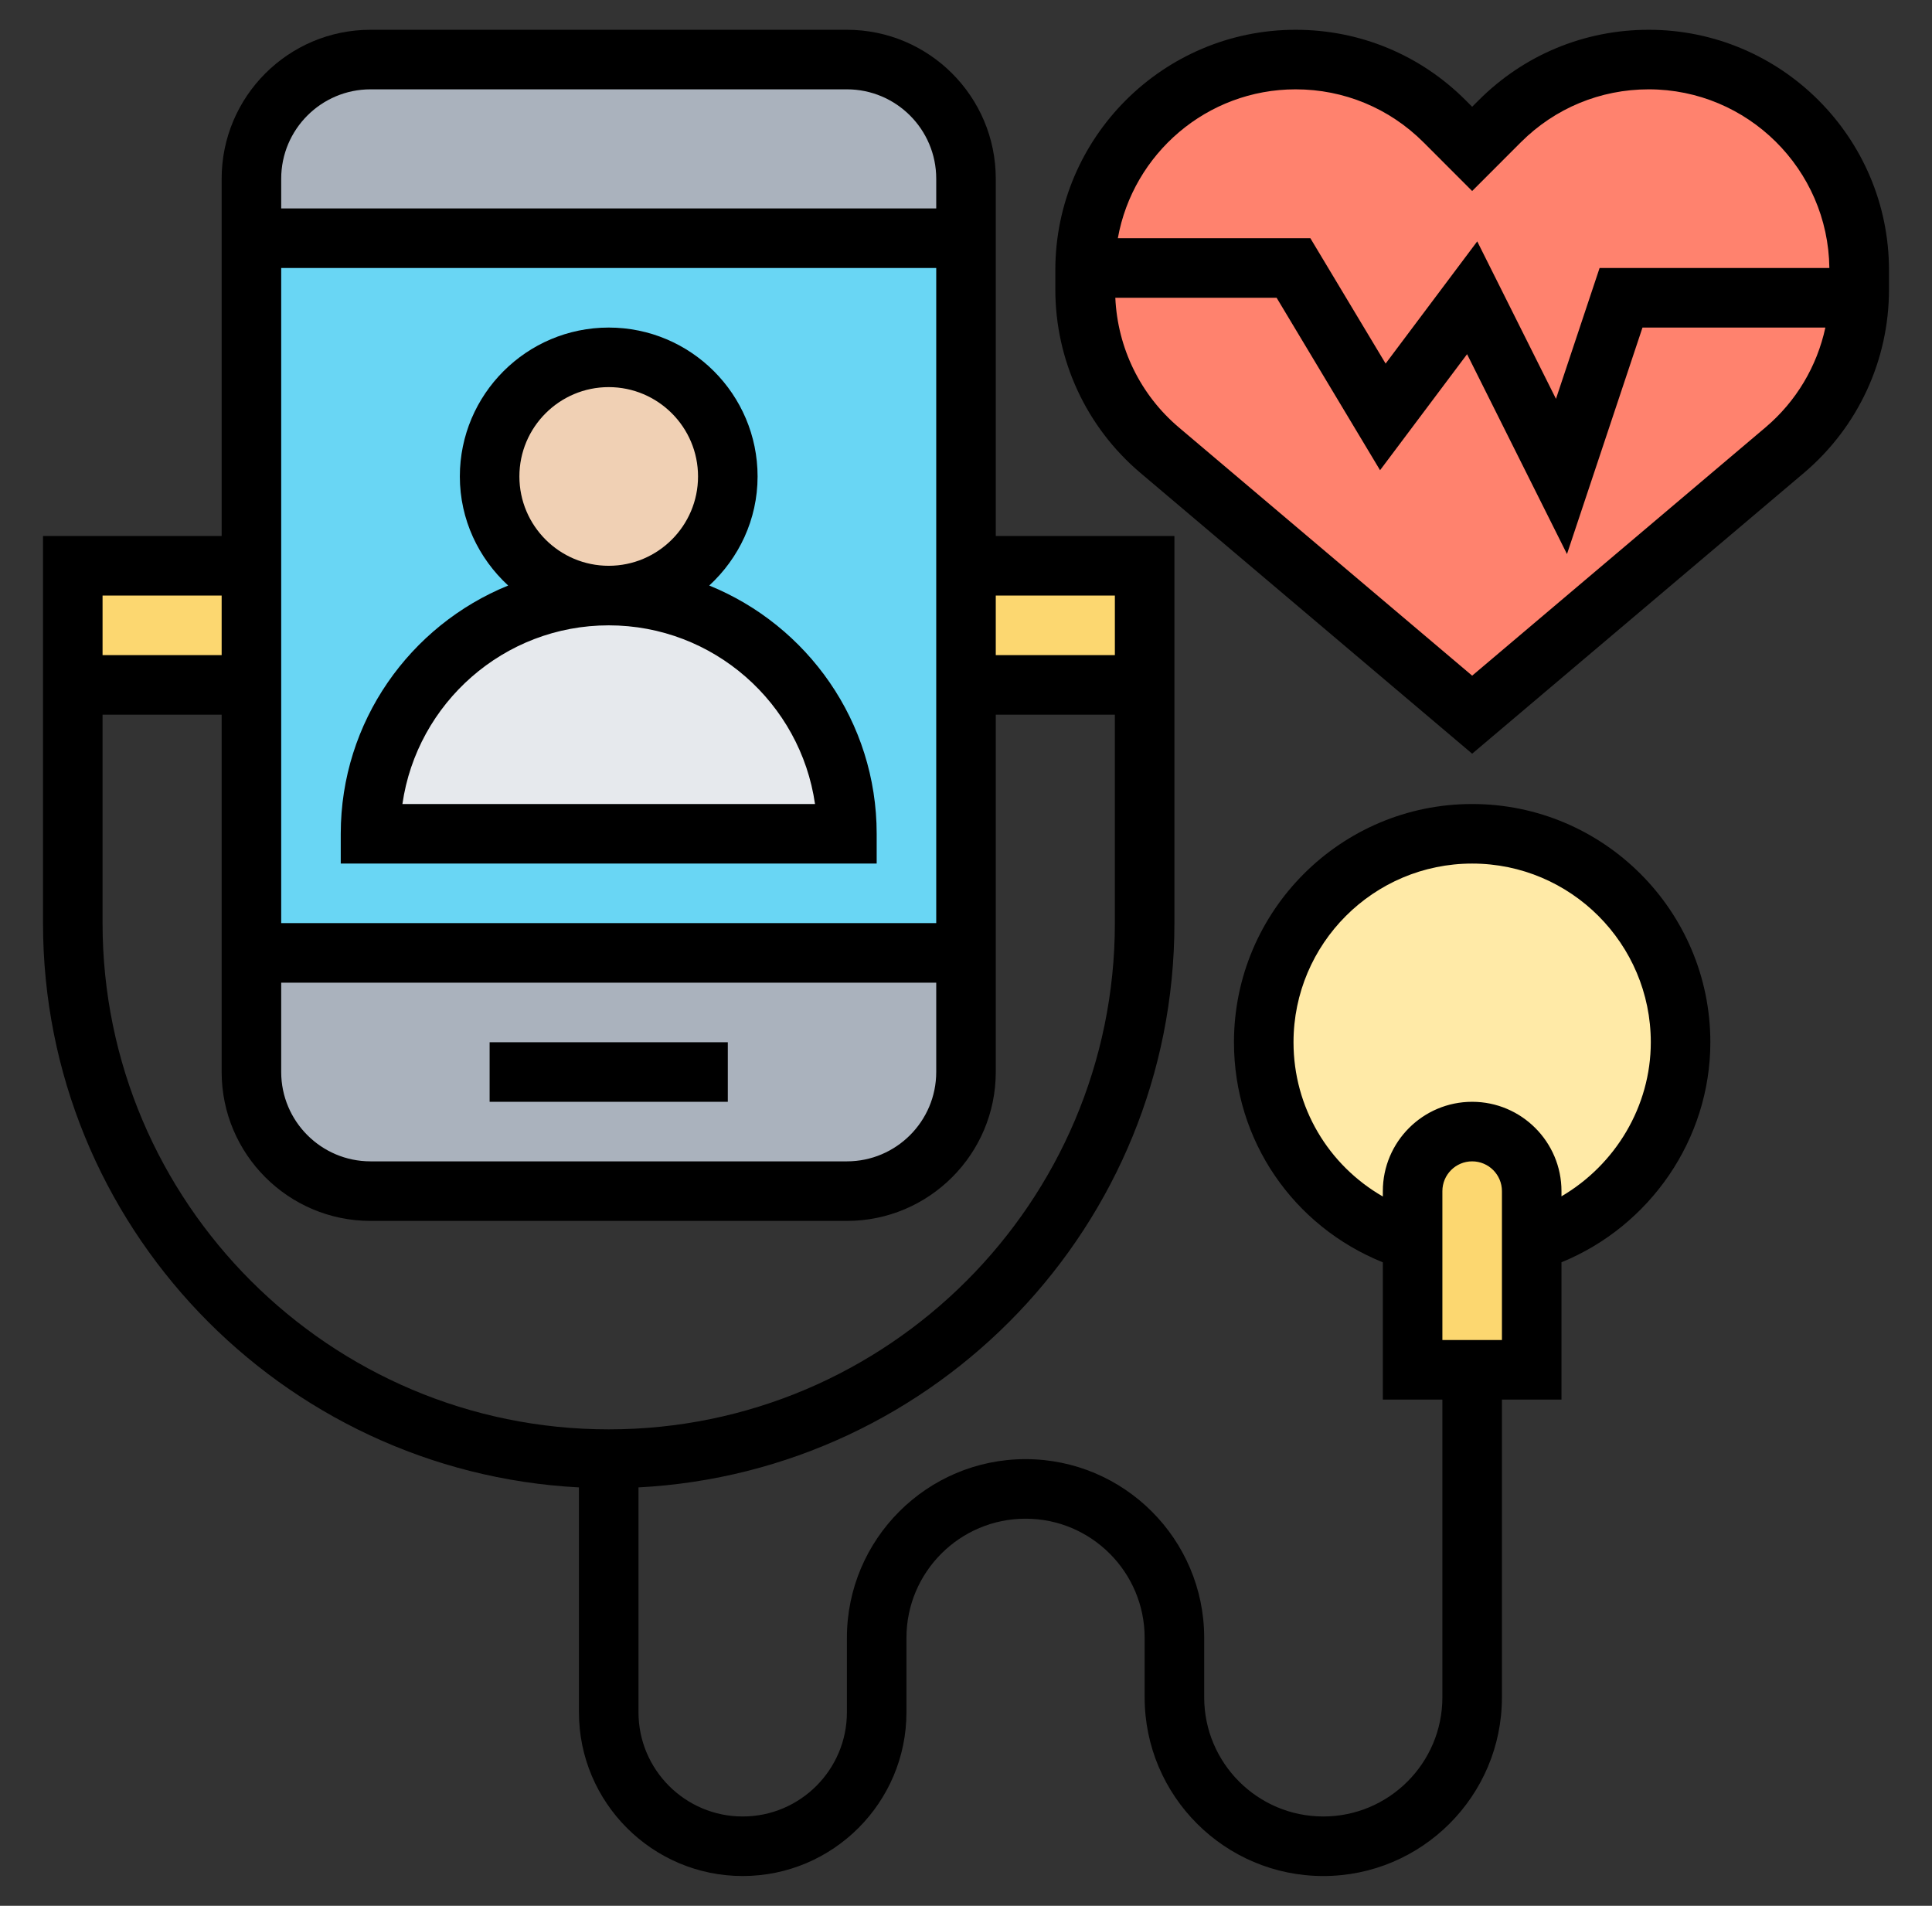 <svg width="73" height="72" viewBox="0 0 73 72" fill="none" xmlns="http://www.w3.org/2000/svg">
<rect x="0" y="0" width="73" height="72" fill="#333333" stroke="none"/>
<path d="M36.5 6.75V9H9.5V6.75C9.5 4.264 11.514 2.25 14 2.25H32C34.486 2.25 36.5 4.264 36.5 6.75Z" fill="#AAB2BD"/>
<path d="M36.5 36V40.5C36.5 42.986 34.486 45 32 45H14C11.514 45 9.5 42.986 9.5 40.5V36H36.5Z" fill="#AAB2BD"/>
<path d="M36.5 25.875V36H9.5V25.875V21.375V9H36.5V21.375V25.875Z" fill="#69D6F4"/>
<path d="M32 31.5H14C14 26.527 18.027 22.5 23 22.5C25.486 22.5 27.736 23.512 29.367 25.133C30.988 26.764 32 29.014 32 31.5Z" fill="#E6E9ED"/>
<path d="M23 22.5C25.485 22.5 27.5 20.485 27.5 18C27.5 15.515 25.485 13.5 23 13.5C20.515 13.5 18.5 15.515 18.5 18C18.5 20.485 20.515 22.5 23 22.5Z" fill="#F0D0B4"/>
<path d="M62.296 2.25C60.181 2.25 58.167 3.083 56.671 4.579L55.625 5.625L54.579 4.579C53.083 3.083 51.069 2.25 48.954 2.25C44.589 2.25 41.045 5.771 41 10.125V10.204V10.935C41 13.275 42.035 15.491 43.812 17.01L55.625 27L67.438 17.01C69.136 15.559 70.16 13.477 70.239 11.25C70.25 11.149 70.25 11.036 70.25 10.935V10.204C70.25 5.816 66.684 2.25 62.296 2.25Z" fill="#FF826E"/>
<path d="M63.5 39.375C63.5 42.941 61.126 45.956 57.875 46.924V45C57.875 44.381 57.627 43.819 57.211 43.414C56.806 42.998 56.244 42.75 55.625 42.75C54.388 42.75 53.375 43.763 53.375 45V46.913H53.33C50.101 45.922 47.75 42.919 47.75 39.375C47.75 35.021 51.271 31.5 55.625 31.5C59.979 31.5 63.5 35.021 63.5 39.375Z" fill="#FFEAA7"/>
<g clip-path="url(#clip0_2_4826)">
<path d="M57.875 46.924V51.75H55.625H53.375V46.913V45C53.375 43.763 54.388 42.75 55.625 42.75C56.244 42.75 56.806 42.998 57.211 43.414C57.627 43.819 57.875 44.381 57.875 45V46.924Z" fill="#FCD770"/>
<path d="M43.25 23.625V25.875H36.5V21.375H43.25V23.625Z" fill="#FCD770"/>
<path d="M9.5 21.375V25.875H2.75V23.625V21.375H9.5Z" fill="#FCD770"/>
</g>
<path d="M33.125 32.625V31.5C33.125 27.261 30.504 23.627 26.799 22.121C27.914 21.093 28.625 19.632 28.625 18C28.625 14.898 26.102 12.375 23 12.375C19.898 12.375 17.375 14.898 17.375 18C17.375 19.632 18.086 21.093 19.201 22.121C15.496 23.627 12.875 27.261 12.875 31.5V32.625H33.125ZM19.625 18C19.625 16.139 21.139 14.625 23 14.625C24.861 14.625 26.375 16.139 26.375 18C26.375 19.861 24.861 21.375 23 21.375C21.139 21.375 19.625 19.861 19.625 18ZM23 23.625C26.961 23.625 30.247 26.564 30.795 30.375H15.205C15.753 26.564 19.039 23.625 23 23.625Z" fill="black"/>
<path d="M18.5 39.375H27.5V41.625H18.5V39.375Z" fill="black"/>
<path d="M62.295 1.125C59.871 1.125 57.589 2.07 55.875 3.784L55.625 4.034L55.375 3.784C53.661 2.07 51.38 1.125 48.955 1.125C43.949 1.125 39.875 5.199 39.875 10.205V10.935C39.875 13.61 41.047 16.137 43.09 17.866L55.625 28.474L68.16 17.867C70.203 16.138 71.375 13.611 71.375 10.936V10.205C71.375 5.199 67.301 1.125 62.295 1.125ZM48.955 3.375C50.779 3.375 52.494 4.086 53.785 5.375L55.625 7.216L57.465 5.375C58.755 4.086 60.471 3.375 62.295 3.375C66.035 3.375 69.078 6.396 69.122 10.125H60.44L58.792 15.068L55.817 9.119L52.355 13.736L49.512 9H42.237C42.81 5.807 45.601 3.375 48.955 3.375ZM66.707 16.148L55.625 25.526L44.543 16.148C43.087 14.915 42.228 13.145 42.142 11.25H48.237L52.145 17.764L55.433 13.381L59.208 20.932L62.061 12.375H68.971C68.656 13.835 67.871 15.164 66.707 16.148Z" fill="black"/>
<path d="M55.625 30.375C50.663 30.375 46.625 34.413 46.625 39.375C46.625 43.09 48.864 46.322 52.25 47.69V52.875H54.5V64.125C54.5 66.607 52.482 68.625 50 68.625C47.518 68.625 45.5 66.607 45.5 64.125V61.875C45.5 58.152 42.473 55.125 38.75 55.125C35.027 55.125 32 58.152 32 61.875V64.688C32 66.859 30.234 68.625 28.062 68.625C25.891 68.625 24.125 66.859 24.125 64.688V56.193C35.387 55.602 44.375 46.281 44.375 34.875V27V23.625V20.25H37.625V6.75C37.625 3.648 35.102 1.125 32 1.125H14C10.898 1.125 8.375 3.648 8.375 6.75V20.25H1.625V23.625V27V34.875C1.625 46.281 10.613 55.602 21.875 56.193V64.688C21.875 68.099 24.651 70.875 28.062 70.875C31.474 70.875 34.25 68.099 34.25 64.688V61.875C34.25 59.393 36.268 57.375 38.75 57.375C41.232 57.375 43.25 59.393 43.25 61.875V64.125C43.25 67.848 46.277 70.875 50 70.875C53.723 70.875 56.75 67.848 56.75 64.125V52.875H59V47.688C62.343 46.324 64.625 43.037 64.625 39.375C64.625 34.413 60.587 30.375 55.625 30.375ZM42.125 22.5V23.625V24.75H37.625V22.5H42.125ZM10.625 37.125H35.375V40.5C35.375 42.361 33.861 43.875 32 43.875H14C12.139 43.875 10.625 42.361 10.625 40.5V37.125ZM35.375 34.875H10.625V10.125H35.375V34.875ZM14 3.375H32C33.861 3.375 35.375 4.889 35.375 6.75V7.875H10.625V6.75C10.625 4.889 12.139 3.375 14 3.375ZM3.875 22.5H8.375V24.75H3.875V23.625V22.5ZM3.875 34.875V27H8.375V40.5C8.375 43.602 10.898 46.125 14 46.125H32C35.102 46.125 37.625 43.602 37.625 40.5V27H42.125V34.875C42.125 45.421 33.546 54 23 54C12.454 54 3.875 45.421 3.875 34.875ZM56.75 50.625H54.5V45C54.5 44.379 55.004 43.875 55.625 43.875C56.246 43.875 56.75 44.379 56.75 45V50.625ZM59 45.196V45C59 43.139 57.486 41.625 55.625 41.625C53.764 41.625 52.25 43.139 52.25 45V45.203C50.192 44.018 48.875 41.839 48.875 39.375C48.875 35.652 51.902 32.625 55.625 32.625C59.348 32.625 62.375 35.652 62.375 39.375C62.375 41.8 61.036 44.004 59 45.196Z" fill="black"/>
<defs>
<clipPath id="clip0_2_4826">
<rect width="55.125" height="30.375" fill="white" transform="translate(2.75 21.375)"/>
</clipPath>
</defs>
</svg>
